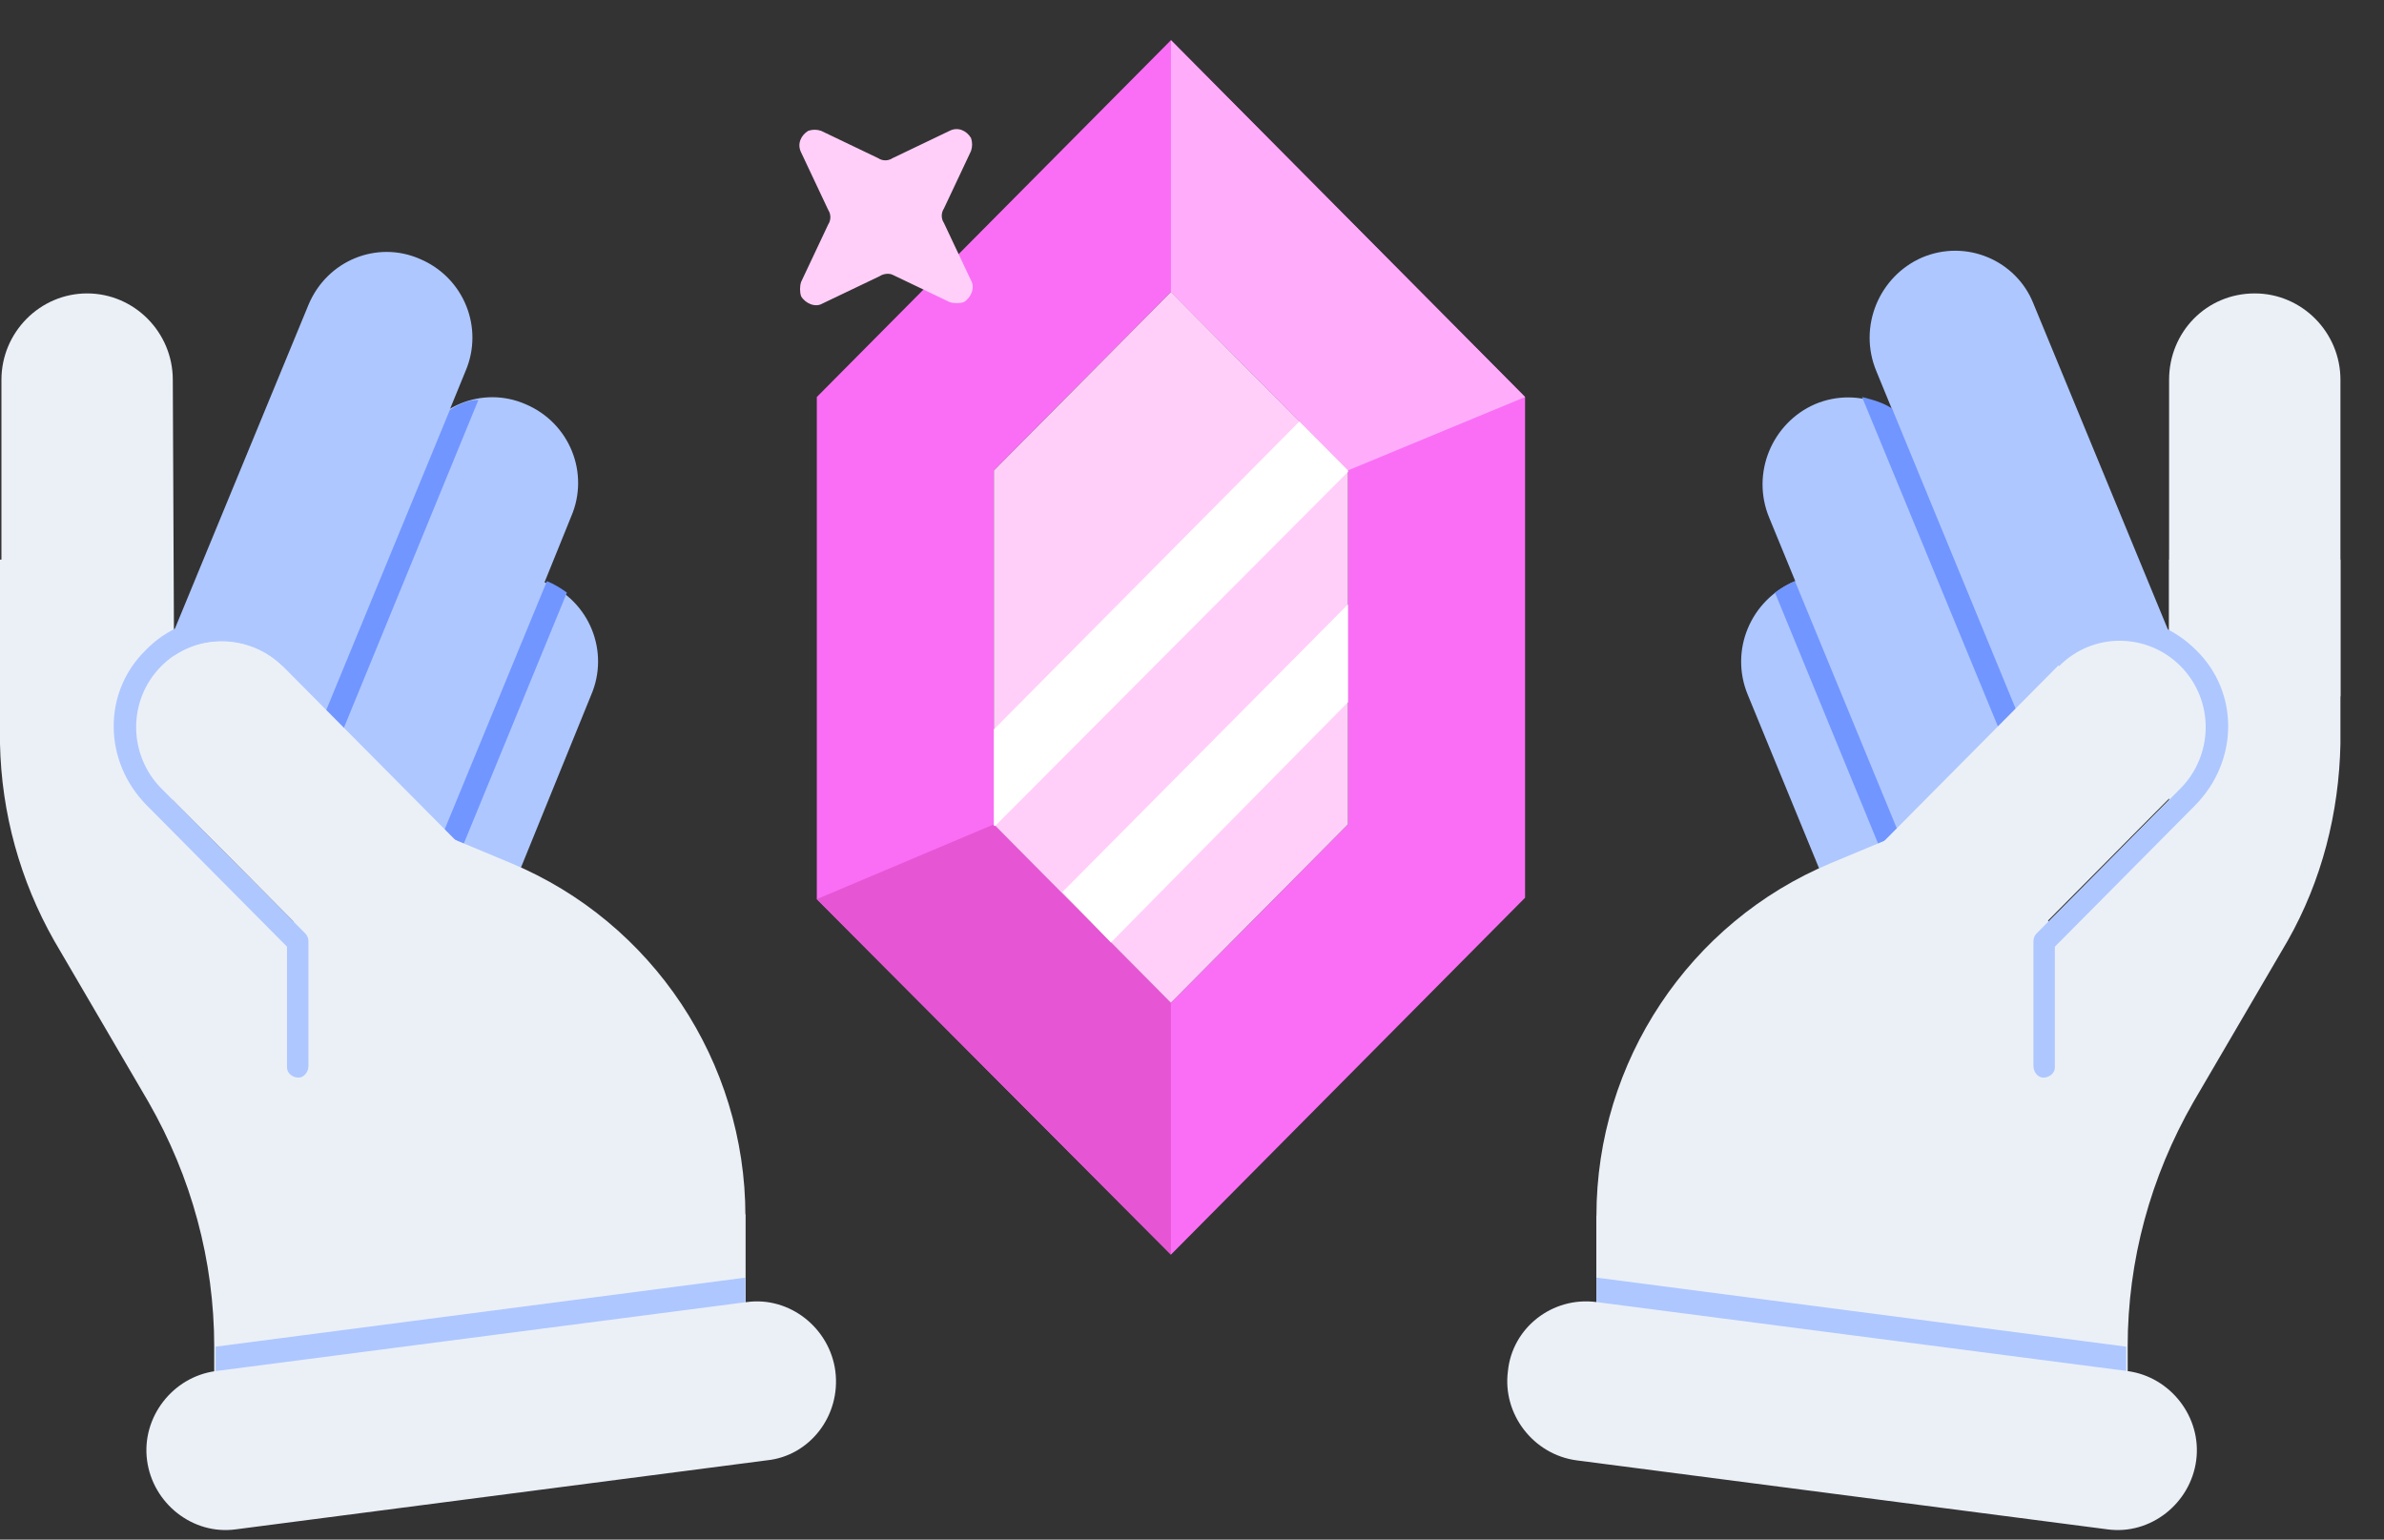 <svg width="48" height="31" viewBox="0 0 48 31" fill="none" xmlns="http://www.w3.org/2000/svg">
<rect x="0" y="0" width="48" height="31" fill="#333333" stroke="none"/>
<path d="M23.576 0.809L16.446 7.994V18.105L23.576 25.262L30.706 18.076V7.994L23.576 0.809ZM27.141 16.599L23.576 20.191L20.011 16.599V9.471L23.576 5.879L27.141 9.471V16.599Z" fill="#FA6EF6"/>
<path d="M23.576 0.809V5.879L27.141 9.471L30.706 7.994L23.576 0.809Z" fill="#FFADFB"/>
<path d="M20.011 16.598L16.446 18.104L23.576 25.261V20.19L20.011 16.598Z" fill="#E655D4"/>
<path d="M20.011 9.472V16.599L23.576 20.191L27.141 16.599V9.472L23.576 5.879L20.011 9.472Z" fill="#FFCFF9"/>
<path d="M27.141 9.471V9.5L20.039 16.628H20.011V14.687L26.163 8.486L27.141 9.471Z" fill="white"/>
<path d="M27.141 12.168V14.138L22.368 18.977L21.39 17.962L27.141 12.168Z" fill="white"/>
<path d="M17.711 5.561L16.561 6.111C16.417 6.198 16.216 6.111 16.13 5.966C16.101 5.879 16.101 5.763 16.13 5.676L16.676 4.518C16.733 4.431 16.733 4.315 16.676 4.228L16.13 3.069C16.043 2.895 16.13 2.721 16.273 2.634C16.36 2.605 16.446 2.605 16.532 2.634L17.682 3.185C17.768 3.243 17.884 3.243 17.97 3.185L19.12 2.634C19.292 2.547 19.465 2.634 19.551 2.779C19.58 2.866 19.58 2.953 19.551 3.04L19.005 4.199C18.947 4.286 18.947 4.402 19.005 4.489L19.551 5.647C19.637 5.792 19.551 5.995 19.407 6.082C19.321 6.111 19.206 6.111 19.12 6.082L17.97 5.532C17.912 5.503 17.797 5.503 17.711 5.561Z" fill="#FFCFF9"/>
<path d="M36.14 11.703C37.032 11.326 38.038 11.761 38.383 12.63L41.287 19.728L38.095 21.061L35.191 13.992C34.818 13.093 35.249 12.079 36.14 11.703Z" fill="#AEC7FF"/>
<path d="M38.699 5.185C39.59 4.808 40.596 5.243 40.941 6.112L44.133 13.848L40.941 15.181L37.779 7.474C37.405 6.576 37.836 5.562 38.699 5.185Z" fill="#AEC7FF"/>
<path d="M36.543 8.138C37.434 7.762 38.44 8.196 38.785 9.065L41.718 16.164L38.527 17.496L35.623 10.427C35.249 9.529 35.68 8.515 36.543 8.138Z" fill="#AEC7FF"/>
<path d="M40.137 16.829L38.527 17.496L36.14 11.701C35.996 11.759 35.853 11.846 35.738 11.933L38.095 17.669C38.182 17.843 38.325 17.959 38.527 17.959C38.584 17.959 38.642 17.959 38.699 17.93L40.309 17.264L40.137 16.829Z" fill="#7196FF"/>
<path d="M41.286 15.063L40.97 15.208L38.095 8.226C37.922 8.11 37.721 8.052 37.491 7.994L40.538 15.382C40.625 15.556 40.769 15.672 40.97 15.672C41.027 15.672 41.085 15.672 41.142 15.643L41.459 15.498L41.286 15.063Z" fill="#7196FF"/>
<path d="M42.81 24.479H32.143V27.781H42.81V24.479Z" fill="#EBF0F7"/>
<path d="M43.903 13.384C44.564 14.051 44.564 15.152 43.903 15.847L38.958 20.831L36.514 18.368L41.459 13.384C42.149 12.718 43.241 12.718 43.903 13.384Z" fill="#EBF0F7"/>
<path d="M45.398 5.908C46.347 5.908 47.123 6.69 47.123 7.647V14.021H43.673V7.647C43.673 6.69 44.421 5.908 45.398 5.908Z" fill="#EBF0F7"/>
<path d="M32.143 27.753V24.479C32.143 21.379 34.012 18.569 36.858 17.381L40.194 15.99L42.81 22.393V27.753H32.143Z" fill="#EBF0F7"/>
<path d="M46.059 18.945L44.162 22.19C43.299 23.697 42.839 25.377 42.839 27.116V27.753H32.173L43.673 16.106V11.268H47.123V14.976C47.094 16.367 46.749 17.729 46.059 18.945Z" fill="#EBF0F7"/>
<path d="M44.219 13.093C43.357 12.224 42.005 12.224 41.143 13.093L41.459 13.412C42.149 12.717 43.242 12.746 43.903 13.412C44.593 14.107 44.564 15.208 43.903 15.875L40.999 18.801C40.97 18.83 40.942 18.888 40.942 18.946V21.466C40.942 21.582 41.028 21.698 41.143 21.698C41.258 21.698 41.373 21.611 41.373 21.495C41.373 21.495 41.373 21.495 41.373 21.466V19.062L44.191 16.222C45.082 15.324 45.082 13.934 44.219 13.093Z" fill="#AEC7FF"/>
<path d="M32.143 25.725V26.594L41.085 27.753H42.81V27.115L32.143 25.725Z" fill="#AEC7FF"/>
<path d="M32.143 26.217L42.839 27.607C43.701 27.723 44.334 28.535 44.219 29.404C44.104 30.273 43.299 30.91 42.436 30.794L31.741 29.404C30.878 29.288 30.246 28.477 30.361 27.607C30.447 26.738 31.252 26.101 32.143 26.217Z" fill="#EBF0F7"/>
<path d="M9.028 21.061L5.836 19.729L8.74 12.659C9.114 11.761 10.12 11.355 10.983 11.732C11.874 12.109 12.276 13.123 11.903 13.992L9.028 21.061Z" fill="#AEC7FF"/>
<path d="M6.21 15.208L3.019 13.876L6.21 6.14C6.584 5.242 7.59 4.836 8.453 5.213C9.344 5.589 9.746 6.603 9.373 7.472L6.21 15.208Z" fill="#AEC7FF"/>
<path d="M8.626 17.497L5.435 16.164L8.338 9.066C8.712 8.167 9.718 7.762 10.581 8.138C11.472 8.515 11.875 9.529 11.501 10.398L8.626 17.497Z" fill="#AEC7FF"/>
<path d="M11.414 11.933C11.299 11.846 11.155 11.759 11.012 11.701L8.625 17.496L7.015 16.829L6.843 17.264L8.453 17.93C8.51 17.959 8.568 17.959 8.625 17.959C8.827 17.959 8.97 17.843 9.057 17.669L11.414 11.933Z" fill="#7196FF"/>
<path d="M9.057 8.256L6.181 15.238L5.865 15.093L5.693 15.528L6.009 15.672C6.066 15.701 6.124 15.701 6.181 15.701C6.383 15.701 6.526 15.586 6.613 15.412L9.632 8.053C9.43 8.053 9.229 8.14 9.057 8.256Z" fill="#7196FF"/>
<path d="M15.008 24.449H4.341V27.752H15.008V24.449Z" fill="#EBF0F7"/>
<path d="M10.609 18.366L8.165 20.829L3.249 15.875C2.587 15.208 2.587 14.107 3.249 13.412C3.91 12.745 5.002 12.745 5.692 13.412L10.609 18.366Z" fill="#EBF0F7"/>
<path d="M3.508 14.021H0.029V7.647C0.029 6.69 0.806 5.908 1.754 5.908C2.703 5.908 3.479 6.69 3.479 7.647L3.508 14.021Z" fill="#EBF0F7"/>
<path d="M15.008 27.753V24.479C15.008 21.379 13.139 18.569 10.293 17.381L6.957 15.99L4.341 22.393V27.753H15.008Z" fill="#EBF0F7"/>
<path d="M1.093 18.945L2.99 22.19C3.853 23.697 4.313 25.377 4.313 27.116V27.753H14.979L3.479 16.106V11.268H0V14.976C0.029 16.367 0.403 17.729 1.093 18.945Z" fill="#EBF0F7"/>
<path d="M2.932 13.093C3.766 12.224 5.146 12.224 6.009 13.093L5.692 13.412C5.002 12.717 3.91 12.746 3.248 13.412C2.558 14.107 2.587 15.208 3.248 15.875L6.152 18.801C6.181 18.83 6.21 18.888 6.21 18.946V21.466C6.21 21.582 6.123 21.698 6.009 21.698C5.894 21.698 5.779 21.611 5.779 21.495C5.779 21.495 5.779 21.495 5.779 21.466V19.062L2.961 16.222C2.07 15.324 2.07 13.934 2.932 13.093Z" fill="#AEC7FF"/>
<path d="M15.008 25.725V26.594L6.066 27.753H4.341V27.115L15.008 25.725Z" fill="#AEC7FF"/>
<path d="M15.439 29.404L4.744 30.794C3.881 30.91 3.076 30.273 2.961 29.404C2.846 28.535 3.479 27.723 4.341 27.607L15.037 26.217C15.899 26.101 16.704 26.738 16.819 27.607C16.934 28.506 16.302 29.317 15.439 29.404Z" fill="#EBF0F7"/>
</svg>
